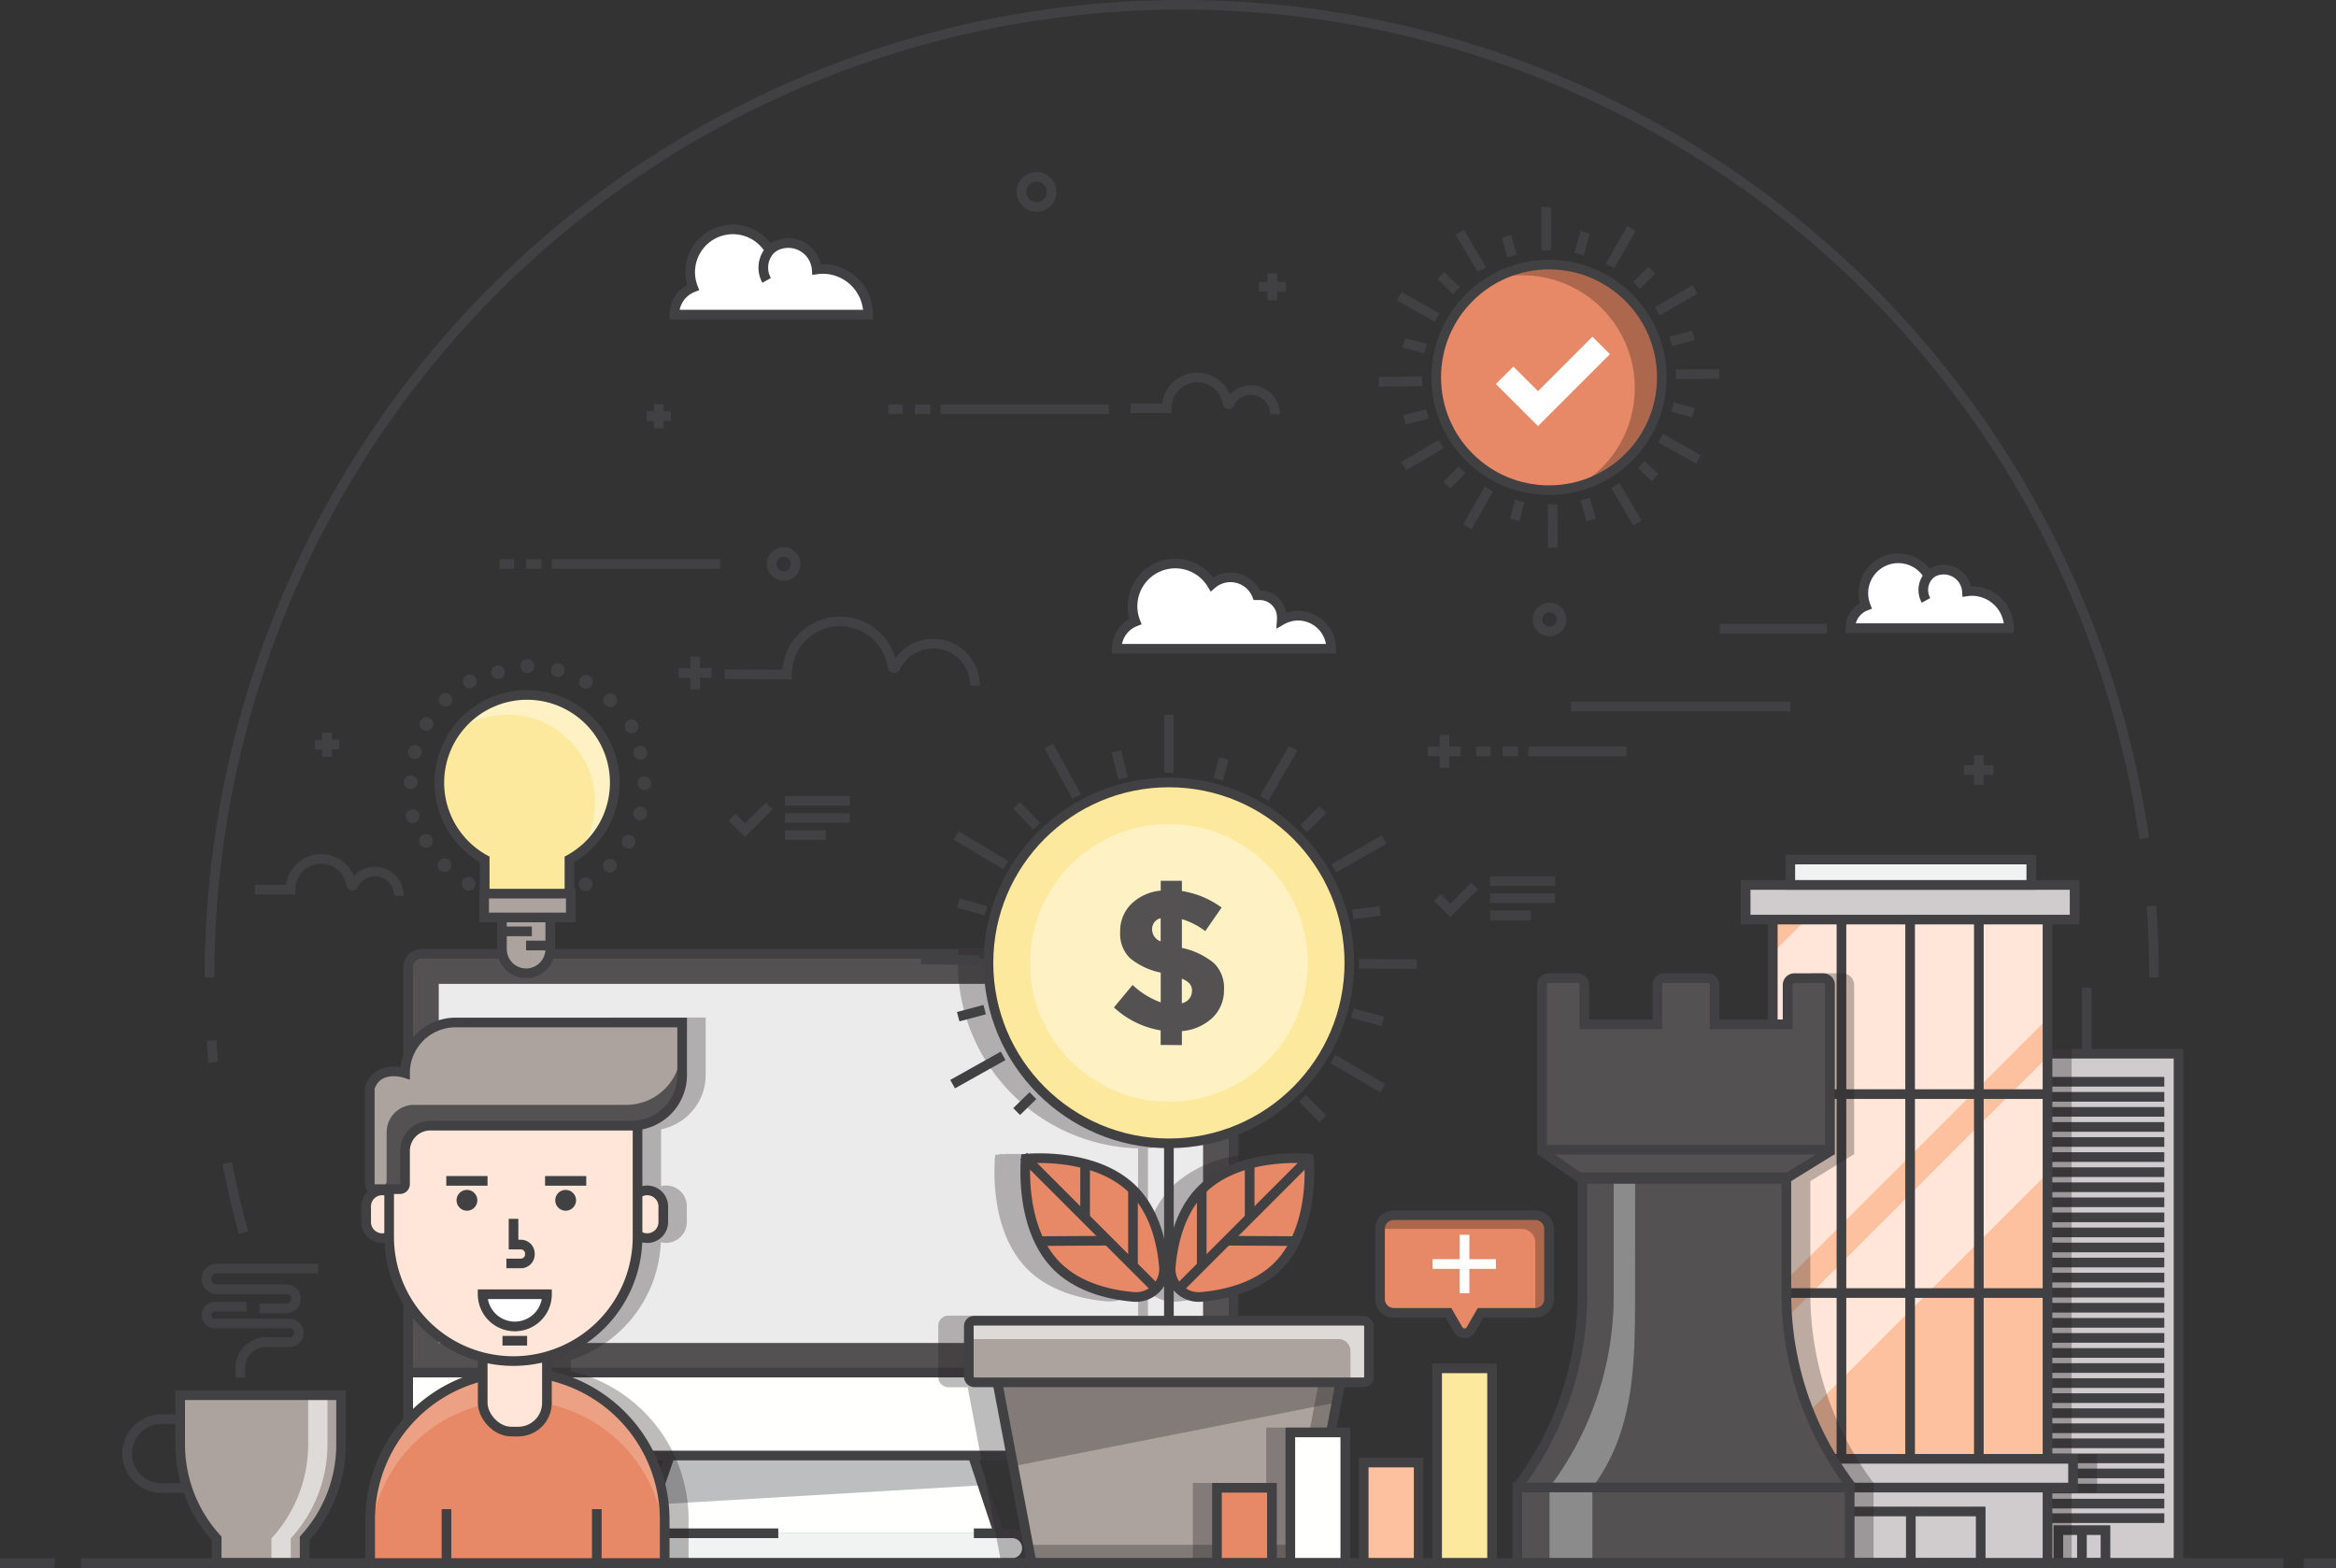 <svg xmlns="http://www.w3.org/2000/svg" viewBox="0 0 363 243.7"><rect x="0" y="0" width="363" height="243.7" fill="#333333" stroke="none"/><title>business-strategy</title><line x1="324.26" y1="153.48" x2="324.26" y2="165.64" style="fill:none;stroke:#414042;stroke-miterlimit:10;stroke-width:1.5px"/><rect x="309.9" y="163.73" width="28.63" height="79.14" style="fill:#d0ccce"/><rect x="309.9" y="163.73" width="28.63" height="79.14" style="fill:none;stroke:#414042;stroke-miterlimit:10;stroke-width:1.5px"/><line x1="312.19" y1="203.2" x2="336.32" y2="203.2" style="fill:none;stroke:#414042;stroke-miterlimit:10;stroke-width:1.5px"/><line x1="312.19" y1="200.86" x2="336.32" y2="200.86" style="fill:none;stroke:#414042;stroke-miterlimit:10;stroke-width:1.5px"/><line x1="312.19" y1="198.52" x2="336.32" y2="198.52" style="fill:none;stroke:#414042;stroke-miterlimit:10;stroke-width:1.5px"/><line x1="312.19" y1="196.18" x2="336.32" y2="196.18" style="fill:none;stroke:#414042;stroke-miterlimit:10;stroke-width:1.5px"/><line x1="312.19" y1="193.84" x2="336.32" y2="193.84" style="fill:none;stroke:#414042;stroke-miterlimit:10;stroke-width:1.5px"/><line x1="312.19" y1="191.5" x2="336.32" y2="191.5" style="fill:none;stroke:#414042;stroke-miterlimit:10;stroke-width:1.5px"/><line x1="312.19" y1="189.16" x2="336.32" y2="189.16" style="fill:none;stroke:#414042;stroke-miterlimit:10;stroke-width:1.5px"/><line x1="312.19" y1="186.82" x2="336.32" y2="186.82" style="fill:none;stroke:#414042;stroke-miterlimit:10;stroke-width:1.5px"/><line x1="312.19" y1="184.48" x2="336.32" y2="184.48" style="fill:none;stroke:#414042;stroke-miterlimit:10;stroke-width:1.5px"/><line x1="312.19" y1="182.14" x2="336.32" y2="182.14" style="fill:none;stroke:#414042;stroke-miterlimit:10;stroke-width:1.5px"/><line x1="312.19" y1="179.79" x2="336.32" y2="179.79" style="fill:none;stroke:#414042;stroke-miterlimit:10;stroke-width:1.5px"/><line x1="312.19" y1="177.45" x2="336.32" y2="177.45" style="fill:none;stroke:#414042;stroke-miterlimit:10;stroke-width:1.5px"/><line x1="312.19" y1="175.11" x2="336.32" y2="175.11" style="fill:none;stroke:#414042;stroke-miterlimit:10;stroke-width:1.5px"/><line x1="312.19" y1="172.77" x2="336.32" y2="172.77" style="fill:none;stroke:#414042;stroke-miterlimit:10;stroke-width:1.5px"/><line x1="312.19" y1="170.43" x2="336.32" y2="170.43" style="fill:none;stroke:#414042;stroke-miterlimit:10;stroke-width:1.5px"/><line x1="312.19" y1="168.09" x2="336.32" y2="168.09" style="fill:none;stroke:#414042;stroke-miterlimit:10;stroke-width:1.5px"/><line x1="312.19" y1="235.9" x2="336.32" y2="235.9" style="fill:none;stroke:#414042;stroke-miterlimit:10;stroke-width:1.5px"/><line x1="312.19" y1="233.64" x2="336.32" y2="233.64" style="fill:none;stroke:#414042;stroke-miterlimit:10;stroke-width:1.5px"/><line x1="312.19" y1="231.3" x2="336.32" y2="231.3" style="fill:none;stroke:#414042;stroke-miterlimit:10;stroke-width:1.5px"/><line x1="312.19" y1="228.95" x2="336.32" y2="228.95" style="fill:none;stroke:#414042;stroke-miterlimit:10;stroke-width:1.5px"/><line x1="312.19" y1="226.61" x2="336.32" y2="226.61" style="fill:none;stroke:#414042;stroke-miterlimit:10;stroke-width:1.5px"/><line x1="312.19" y1="224.27" x2="336.32" y2="224.27" style="fill:none;stroke:#414042;stroke-miterlimit:10;stroke-width:1.5px"/><line x1="312.19" y1="221.93" x2="336.32" y2="221.93" style="fill:none;stroke:#414042;stroke-miterlimit:10;stroke-width:1.5px"/><line x1="312.19" y1="219.59" x2="336.32" y2="219.59" style="fill:none;stroke:#414042;stroke-miterlimit:10;stroke-width:1.5px"/><line x1="312.19" y1="217.25" x2="336.32" y2="217.25" style="fill:none;stroke:#414042;stroke-miterlimit:10;stroke-width:1.5px"/><line x1="312.19" y1="214.91" x2="336.32" y2="214.91" style="fill:none;stroke:#414042;stroke-miterlimit:10;stroke-width:1.5px"/><line x1="312.19" y1="212.57" x2="336.32" y2="212.57" style="fill:none;stroke:#414042;stroke-miterlimit:10;stroke-width:1.5px"/><line x1="312.19" y1="210.23" x2="336.32" y2="210.23" style="fill:none;stroke:#414042;stroke-miterlimit:10;stroke-width:1.5px"/><line x1="312.19" y1="207.89" x2="336.32" y2="207.89" style="fill:none;stroke:#414042;stroke-miterlimit:10;stroke-width:1.5px"/><line x1="312.19" y1="205.55" x2="336.32" y2="205.55" style="fill:none;stroke:#414042;stroke-miterlimit:10;stroke-width:1.5px"/><rect x="319.86" y="237.76" width="7.32" height="5.11" style="fill:none;stroke:#414042;stroke-miterlimit:10;stroke-width:1.5px"/><line x1="323.52" y1="237.76" x2="323.52" y2="242.87" style="fill:none;stroke:#414042;stroke-miterlimit:10;stroke-width:1.5px"/><polygon points="325.89 231.9 325.89 225.93 321.92 225.93 321.92 162.98 309.15 162.98 309.15 243.62 311.54 243.62 319.11 243.62 321.92 243.62 321.92 231.9 325.89 231.9" style="fill:#231f20;opacity:0.3;isolation:isolate"/><rect x="275.48" y="139.1" width="42.69" height="103.77" style="fill:#d0ccce"/><rect x="275.48" y="139.1" width="42.69" height="88.79" style="fill:#fec1a0"/><polygon points="284.44 139.1 275.48 148.06 275.48 200.96 318.17 158.27 318.17 140.15 317.12 139.1 284.44 139.1" style="fill:#ffe6d9"/><polygon points="275.48 223.03 276.46 224.01 318.17 182.3 318.17 164.23 275.48 206.92 275.48 223.03" style="fill:#ffe6d9"/><rect x="275.48" y="139.1" width="42.69" height="103.77" style="fill:none;stroke:#414042;stroke-miterlimit:10;stroke-width:1.5px"/><line x1="286.15" y1="139.04" x2="286.15" y2="226.89" style="fill:none;stroke:#414042;stroke-miterlimit:10;stroke-width:1.5px"/><line x1="296.82" y1="139.04" x2="296.82" y2="226.89" style="fill:none;stroke:#414042;stroke-miterlimit:10;stroke-width:1.5px"/><line x1="307.5" y1="139.04" x2="307.5" y2="226.89" style="fill:none;stroke:#414042;stroke-miterlimit:10;stroke-width:1.5px"/><line x1="275.48" y1="170.01" x2="318.17" y2="170.01" style="fill:none;stroke:#414042;stroke-miterlimit:10;stroke-width:1.5px"/><line x1="275.48" y1="200.92" x2="318.17" y2="200.92" style="fill:none;stroke:#414042;stroke-miterlimit:10;stroke-width:1.5px"/><rect x="271.02" y="226.68" width="51.12" height="4.47" style="fill:#d0ccce"/><rect x="271.02" y="226.68" width="51.12" height="4.47" style="fill:none;stroke:#414042;stroke-miterlimit:10;stroke-width:1.5px"/><rect x="271.26" y="137.51" width="51.12" height="5.38" style="fill:#d0ccce"/><rect x="271.26" y="137.51" width="51.12" height="5.38" style="fill:none;stroke:#414042;stroke-miterlimit:10;stroke-width:1.5px"/><rect x="278.2" y="133.56" width="37.45" height="3.94" style="fill:#f1f2f2"/><rect x="278.2" y="133.56" width="37.45" height="3.94" style="fill:none;stroke:#414042;stroke-miterlimit:10;stroke-width:1.5px"/><rect x="286.1" y="234.86" width="21.69" height="8.01" style="fill:none;stroke:#414042;stroke-miterlimit:10;stroke-width:1.5px"/><line x1="296.93" y1="234.86" x2="296.93" y2="242.87" style="fill:none;stroke:#414042;stroke-miterlimit:10;stroke-width:1.5px"/><polygon points="155.18 238.25 99.95 238.25 107.04 217.66 148.34 217.66 155.18 238.25" style="fill:#fffffe"/><polygon points="100.94 233.83 153.02 230.77 148.59 218.79 106.54 218.79 100.94 233.83" style="fill:#bcbec0"/><polyline points="99.95 238.25 107.04 217.66 148.34 217.66 155.18 238.25" style="fill:none;stroke:#414042;stroke-miterlimit:10;stroke-width:1.5px"/><rect x="63.43" y="148.21" width="128.26" height="68.73" rx="2.03" ry="2.03" style="fill:#535151"/><path d="M191.7,213.24v7.83a5.23,5.23,0,0,1-5.41,5H68.85a5.23,5.23,0,0,1-5.41-5v-7.83Z" transform="translate(0 0.05)" style="fill:#fffffe"/><rect x="68.18" y="152.88" width="118.77" height="55.8" style="fill:#ecebeb"/><rect x="95.55" y="238.25" width="64.02" height="4.62" style="fill:#f1f2f2"/><path d="M151.33,238.2h5.94a2.31,2.31,0,0,1,2.31,2.31h0a2.31,2.31,0,0,1-2.31,2.31H97.86a2.31,2.31,0,0,1-2.31-2.31h0a2.31,2.31,0,0,1,2.31-2.31h23.08" transform="translate(0 0.05)" style="fill:none;stroke:#414042;stroke-miterlimit:10;stroke-width:1.5px"/><rect x="63.43" y="148.21" width="128.26" height="77.96" rx="2.03" ry="2.03" style="fill:none;stroke:#414042;stroke-miterlimit:10;stroke-width:1.5px"/><line x1="63.43" y1="213.28" x2="191.7" y2="213.28" style="fill:none;stroke:#414042;stroke-miterlimit:10;stroke-width:1.5px"/><g style="opacity:0.3"><path d="M178.39,204.42v-4a3.58,3.58,0,0,0,.26.29,5.09,5.09,0,0,0,3.6,1.5h.45a22.72,22.72,0,0,0,9.74-2.95V179.52a18.57,18.57,0,0,0-10.25,4.75,16.26,16.26,0,0,0-3.8,6.41V178.34a28.61,28.61,0,0,0,14.05-4.1v-24a2.78,2.78,0,0,0-2.78-2.78H148.94c-.05.71-.09,1.43-.09,2.16a28.82,28.82,0,0,0,28,28.77v14a17.22,17.22,0,0,0-4.28-8c-5.57-5.57-15-5.22-16.93-5.08l-.11-.11-.13.13h-.12l-.61.06-.06.61h0l-.13.13.11.11c-.14,2-.5,11.36,5.08,16.93,3.55,3.55,8.7,4.69,12.4,5h.45a5.08,5.08,0,0,0,4.34-2.44v4.65H147.38a1.57,1.57,0,0,0-1.58,1.56s0,0,0,.06v7.93a1.57,1.57,0,0,0,1.57,1.57h3l2.15,11.37h37.14a2.78,2.78,0,0,0,2.78-2.78V204.42Zm12.55,19.66a1.28,1.28,0,0,1-1.28,1.28h-.58a5.25,5.25,0,0,0,1.86-1.75Z" transform="translate(0 0.05)" style="fill:#231f20"/><path d="M159.58,242.82v-.32a3,3,0,0,0,0-4v-.33h-.33a3,3,0,0,0-2-.75H155.7l-2.7-8.28,2.73,14.43h1.58a3,3,0,0,0,2-.75Z" transform="translate(0 0.05)" style="fill:#231f20"/></g><line x1="181.64" y1="161.93" x2="181.64" y2="217.92" style="fill:none;stroke:#414042;stroke-miterlimit:10;stroke-width:1.5px"/><polygon points="202.98 242.87 160.31 242.87 154.05 209.8 209.24 209.8 202.98 242.87" style="fill:#aca39e"/><polygon points="205.87 209.8 200.15 240.04 159.77 240.04 160.31 242.87 202.98 242.87 209.24 209.8 205.87 209.8" style="fill:#817a77"/><polygon points="157.46 227.83 207.7 217.92 209.24 209.8 154.05 209.8 157.46 227.83" style="fill:#231f20;opacity:0.3;isolation:isolate"/><polygon points="202.98 242.87 160.31 242.87 154.05 209.8 209.24 209.8 202.98 242.87" style="fill:none;stroke:#414042;stroke-miterlimit:10;stroke-width:1.5px"/><rect x="150.55" y="205.22" width="62.18" height="9.57" rx="1.31" ry="1.31" style="fill:#aca39e"/><path d="M210.88,205.17H152.4a1.85,1.85,0,0,0-1.85,1.85h0v1H208a1.85,1.85,0,0,1,1.85,1.85h0v4.9h1a1.85,1.85,0,0,0,1.85-1.85h0V207a1.85,1.85,0,0,0-1.87-1.83Z" transform="translate(0 0.05)" style="fill:#dedad8"/><rect x="150.55" y="205.22" width="62.18" height="9.57" rx="0.82" ry="0.82" style="fill:none;stroke:#414042;stroke-miterlimit:10;stroke-width:1.5px"/><path d="M203.4,180s1.11,10.74-4.83,16.68c-3.38,3.38-8.31,4.48-11.93,4.79a4.35,4.35,0,0,1-4.71-4.71c.32-3.63,1.42-8.56,4.79-11.93C192.66,178.86,203.4,180,203.4,180Z" transform="translate(0 0.05)" style="fill:#e78967"/><path d="M203.4,180s1.11,10.74-4.83,16.68c-3.38,3.38-8.31,4.48-11.93,4.79a4.35,4.35,0,0,1-4.71-4.71c.32-3.63,1.42-8.56,4.79-11.93C192.66,178.86,203.4,180,203.4,180Z" transform="translate(0 0.05)" style="fill:none;stroke:#414042;stroke-miterlimit:10;stroke-width:1.5px"/><line x1="183.19" y1="200.24" x2="203.76" y2="179.67" style="fill:none;stroke:#414042;stroke-miterlimit:10;stroke-width:1.5px"/><line x1="194.19" y1="189.24" x2="194.19" y2="180.82" style="fill:none;stroke:#414042;stroke-miterlimit:10;stroke-width:1.5px"/><line x1="186.74" y1="196.68" x2="186.74" y2="184.85" style="fill:none;stroke:#414042;stroke-miterlimit:10;stroke-width:1.5px"/><line x1="201.32" y1="192.85" x2="190.64" y2="192.79" style="fill:none;stroke:#414042;stroke-miterlimit:10;stroke-width:1.5px"/><path d="M159.4,180s-1.11,10.74,4.83,16.68c3.38,3.38,8.31,4.48,11.93,4.79a4.35,4.35,0,0,0,4.71-4.71c-.32-3.63-1.42-8.56-4.79-11.93C170.14,178.86,159.4,180,159.4,180Z" transform="translate(0 0.05)" style="fill:#e78967"/><path d="M159.4,180s-1.11,10.74,4.83,16.68c3.38,3.38,8.31,4.48,11.93,4.79a4.35,4.35,0,0,0,4.71-4.71c-.32-3.63-1.42-8.56-4.79-11.93C170.14,178.86,159.4,180,159.4,180Z" transform="translate(0 0.05)" style="fill:none;stroke:#414042;stroke-miterlimit:10;stroke-width:1.5px"/><line x1="179.62" y1="200.24" x2="159.05" y2="179.67" style="fill:none;stroke:#414042;stroke-miterlimit:10;stroke-width:1.5px"/><line x1="168.62" y1="189.24" x2="168.62" y2="180.82" style="fill:none;stroke:#414042;stroke-miterlimit:10;stroke-width:1.5px"/><line x1="176.06" y1="196.68" x2="176.06" y2="184.85" style="fill:none;stroke:#414042;stroke-miterlimit:10;stroke-width:1.5px"/><line x1="161.48" y1="192.85" x2="172.17" y2="192.79" style="fill:none;stroke:#414042;stroke-miterlimit:10;stroke-width:1.5px"/><circle cx="181.64" cy="149.62" r="28.04" style="fill:#fde99d"/><circle cx="181.64" cy="149.62" r="21.57" style="fill:#fef2c4"/><circle cx="181.64" cy="149.62" r="28.04" style="fill:none;stroke:#414042;stroke-miterlimit:10;stroke-width:1.5px"/><path d="M180.36,162.32v-2.26a14.12,14.12,0,0,1-7.26-3.57L176,153a12.54,12.54,0,0,0,4.37,2.7v-4.62a11,11,0,0,1-4.78-2.25,5.27,5.27,0,0,1-1.52-4.06,5.89,5.89,0,0,1,1.74-4.37,7.54,7.54,0,0,1,4.56-2.06v-1.52h3.29v1.58a14.23,14.23,0,0,1,6.17,2.57l-2.54,3.66a11.85,11.85,0,0,0-3.63-1.86v4.47a11.66,11.66,0,0,1,4.94,2.33,5.3,5.3,0,0,1,1.6,4.12,5.88,5.88,0,0,1-1.78,4.4,7.87,7.87,0,0,1-4.76,2.08v2.17Zm0-19.69a1.72,1.72,0,0,0-1.33,1.71,2,2,0,0,0,1.33,1.89Zm4.87,11.29a1.71,1.71,0,0,0-.34-1.09,3.07,3.07,0,0,0-1.24-.8v3.81a1.93,1.93,0,0,0,1.57-1.92Z" transform="translate(0 0.05)" style="fill:#535151"/><line x1="181.64" y1="111.08" x2="181.64" y2="120.08" style="fill:none;stroke:#414042;stroke-miterlimit:10;stroke-width:1.5px"/><line x1="190.19" y1="117.84" x2="189.31" y2="121.09" style="fill:none;stroke:#414042;stroke-miterlimit:10;stroke-width:1.5px"/><line x1="200.97" y1="116.27" x2="196.45" y2="124.06" style="fill:none;stroke:#414042;stroke-miterlimit:10;stroke-width:1.5px"/><line x1="205.54" y1="125.83" x2="202.58" y2="128.78" style="fill:none;stroke:#414042;stroke-miterlimit:10;stroke-width:1.5px"/><line x1="215.08" y1="130.45" x2="207.27" y2="134.93" style="fill:none;stroke:#414042;stroke-miterlimit:10;stroke-width:1.5px"/><line x1="214.47" y1="141.54" x2="210.2" y2="142.09" style="fill:none;stroke:#414042;stroke-miterlimit:10;stroke-width:1.5px"/><line x1="220.18" y1="149.8" x2="211.18" y2="149.76" style="fill:none;stroke:#414042;stroke-miterlimit:10;stroke-width:1.5px"/><line x1="214.9" y1="158.72" x2="210.13" y2="157.42" style="fill:none;stroke:#414042;stroke-miterlimit:10;stroke-width:1.5px"/><line x1="214.9" y1="169.1" x2="207.13" y2="164.55" style="fill:none;stroke:#414042;stroke-miterlimit:10;stroke-width:1.5px"/><line x1="205.54" y1="173.86" x2="202.38" y2="170.65" style="fill:none;stroke:#414042;stroke-miterlimit:10;stroke-width:1.5px"/><line x1="157.98" y1="172.72" x2="160.51" y2="170.25" style="fill:none;stroke:#414042;stroke-miterlimit:10;stroke-width:1.5px"/><line x1="148.03" y1="168.46" x2="155.88" y2="164.06" style="fill:none;stroke:#414042;stroke-miterlimit:10;stroke-width:1.5px"/><line x1="148.9" y1="157.98" x2="153.01" y2="156.88" style="fill:none;stroke:#414042;stroke-miterlimit:10;stroke-width:1.5px"/><line x1="143.11" y1="149.07" x2="152.11" y2="149.19" style="fill:none;stroke:#414042;stroke-miterlimit:10;stroke-width:1.5px"/><line x1="148.9" y1="140.31" x2="153.23" y2="141.54" style="fill:none;stroke:#414042;stroke-miterlimit:10;stroke-width:1.5px"/><line x1="148.58" y1="129.82" x2="156.3" y2="134.44" style="fill:none;stroke:#414042;stroke-miterlimit:10;stroke-width:1.5px"/><line x1="157.98" y1="125.15" x2="161.11" y2="128.39" style="fill:none;stroke:#414042;stroke-miterlimit:10;stroke-width:1.5px"/><line x1="162.96" y1="115.91" x2="167.32" y2="123.78" style="fill:none;stroke:#414042;stroke-miterlimit:10;stroke-width:1.5px"/><line x1="173.48" y1="116.75" x2="174.52" y2="120.95" style="fill:none;stroke:#414042;stroke-miterlimit:10;stroke-width:1.5px"/><line x1="231.56" y1="136.9" x2="241.65" y2="136.9" style="fill:none;stroke:#414042;stroke-miterlimit:10;stroke-width:1.5px"/><line x1="231.56" y1="142.24" x2="237.93" y2="142.24" style="fill:none;stroke:#414042;stroke-miterlimit:10;stroke-width:1.5px"/><line x1="231.56" y1="139.57" x2="241.65" y2="139.57" style="fill:none;stroke:#414042;stroke-miterlimit:10;stroke-width:1.5px"/><polyline points="229.15 137.68 225.38 141.45 223.37 139.45" style="fill:none;stroke:#414042;stroke-miterlimit:10;stroke-width:1.5px"/><line x1="121.96" y1="124.44" x2="132.05" y2="124.44" style="fill:none;stroke:#414042;stroke-miterlimit:10;stroke-width:1.5px"/><line x1="121.96" y1="129.77" x2="128.33" y2="129.77" style="fill:none;stroke:#414042;stroke-miterlimit:10;stroke-width:1.5px"/><line x1="121.96" y1="127.11" x2="132.05" y2="127.11" style="fill:none;stroke:#414042;stroke-miterlimit:10;stroke-width:1.5px"/><polyline points="119.55 125.22 115.77 128.99 113.77 126.99" style="fill:none;stroke:#414042;stroke-miterlimit:10;stroke-width:1.5px"/><path d="M334.32,140.72q.4,5.51.4,11.11" transform="translate(0 0.05)" style="fill:none;stroke:#414042;stroke-miterlimit:10;stroke-width:1.5px"/><path d="M32.56,151.83A151.09,151.09,0,0,1,333.19,130.2" transform="translate(0 0.05)" style="fill:none;stroke:#414042;stroke-miterlimit:10;stroke-width:1.5px"/><path d="M33.13,165q-.14-1.68-.25-3.37" transform="translate(0 0.05)" style="fill:none;stroke:#414042;stroke-miterlimit:10;stroke-width:1.5px"/><path d="M37.82,191.49q-.7-2.6-1.32-5.23t-1.19-5.59" transform="translate(0 0.05)" style="fill:none;stroke:#414042;stroke-miterlimit:10;stroke-width:1.5px"/><line x1="227.01" y1="116.76" x2="221.88" y2="116.76" style="fill:none;stroke:#414042;stroke-miterlimit:10;stroke-width:1.5px"/><line x1="224.45" y1="119.32" x2="224.45" y2="114.19" style="fill:none;stroke:#414042;stroke-miterlimit:10;stroke-width:1.5px"/><line x1="110.59" y1="104.57" x2="105.45" y2="104.57" style="fill:none;stroke:#414042;stroke-miterlimit:10;stroke-width:1.5px"/><line x1="108.02" y1="107.14" x2="108.02" y2="102" style="fill:none;stroke:#414042;stroke-miterlimit:10;stroke-width:1.5px"/><line x1="309.78" y1="119.65" x2="305.19" y2="119.65" style="fill:none;stroke:#414042;stroke-miterlimit:10;stroke-width:1.5px"/><line x1="307.49" y1="121.95" x2="307.49" y2="117.36" style="fill:none;stroke:#414042;stroke-miterlimit:10;stroke-width:1.5px"/><line x1="199.81" y1="44.57" x2="195.63" y2="44.57" style="fill:none;stroke:#414042;stroke-miterlimit:10;stroke-width:1.5px"/><line x1="197.72" y1="46.66" x2="197.72" y2="42.48" style="fill:none;stroke:#414042;stroke-miterlimit:10;stroke-width:1.5px"/><line x1="104.24" y1="64.67" x2="100.48" y2="64.67" style="fill:none;stroke:#414042;stroke-miterlimit:10;stroke-width:1.5px"/><line x1="102.36" y1="66.56" x2="102.36" y2="62.79" style="fill:none;stroke:#414042;stroke-miterlimit:10;stroke-width:1.5px"/><line x1="52.72" y1="115.71" x2="48.95" y2="115.71" style="fill:none;stroke:#414042;stroke-miterlimit:10;stroke-width:1.5px"/><line x1="50.83" y1="117.59" x2="50.83" y2="113.83" style="fill:none;stroke:#414042;stroke-miterlimit:10;stroke-width:1.5px"/><line x1="235.9" y1="116.76" x2="233.5" y2="116.76" style="fill:none;stroke:#414042;stroke-miterlimit:10;stroke-width:1.5px"/><line x1="252.73" y1="116.76" x2="237.5" y2="116.76" style="fill:none;stroke:#414042;stroke-miterlimit:10;stroke-width:1.5px"/><line x1="278.2" y1="109.8" x2="244.11" y2="109.8" style="fill:none;stroke:#414042;stroke-miterlimit:10;stroke-width:1.5px"/><line x1="283.9" y1="97.7" x2="267.23" y2="97.7" style="fill:none;stroke:#414042;stroke-miterlimit:10;stroke-width:1.5px"/><line x1="229.38" y1="116.76" x2="231.62" y2="116.76" style="fill:none;stroke:#414042;stroke-miterlimit:10;stroke-width:1.5px"/><line x1="84.15" y1="87.63" x2="81.76" y2="87.63" style="fill:none;stroke:#414042;stroke-miterlimit:10;stroke-width:1.5px"/><line x1="111.9" y1="87.63" x2="85.76" y2="87.63" style="fill:none;stroke:#414042;stroke-miterlimit:10;stroke-width:1.5px"/><line x1="77.63" y1="87.63" x2="79.87" y2="87.63" style="fill:none;stroke:#414042;stroke-miterlimit:10;stroke-width:1.5px"/><line x1="144.56" y1="63.59" x2="142.17" y2="63.59" style="fill:none;stroke:#414042;stroke-miterlimit:10;stroke-width:1.5px"/><line x1="172.31" y1="63.59" x2="146.17" y2="63.59" style="fill:none;stroke:#414042;stroke-miterlimit:10;stroke-width:1.5px"/><line x1="138.04" y1="63.59" x2="140.28" y2="63.59" style="fill:none;stroke:#414042;stroke-miterlimit:10;stroke-width:1.5px"/><circle cx="161.07" cy="29.82" r="2.35" style="fill:none;stroke:#414042;stroke-miterlimit:10;stroke-width:1.5px"/><circle cx="240.78" cy="96.26" r="1.87" style="fill:none;stroke:#414042;stroke-miterlimit:10;stroke-width:1.5px"/><circle cx="121.77" cy="87.63" r="1.87" style="fill:none;stroke:#414042;stroke-miterlimit:10;stroke-width:1.5px"/><path d="M53,216.75H28v7.63A21.62,21.62,0,0,0,33.67,239h0v3.81H47.34V239h0A21.62,21.62,0,0,0,53,224.38Z" transform="translate(0 0.05)" style="fill:#aca39e"/><path d="M47.89,216.75v7.63A21.62,21.62,0,0,1,42.18,239h0v3.81h3V239h0a21.62,21.62,0,0,0,5.71-14.63v-7.63Z" transform="translate(0 0.05)" style="fill:#dedad8"/><path d="M53,216.75H28v7.63A21.62,21.62,0,0,0,33.67,239h0v3.81H47.34V239h0A21.62,21.62,0,0,0,53,224.38Z" transform="translate(0 0.05)" style="fill:none;stroke:#414042;stroke-miterlimit:10;stroke-width:1.5px"/><path d="M29.24,231.18H25.11a5.38,5.38,0,0,1-5.36-5.36h0a5.38,5.38,0,0,1,5.36-5.36h2.65" transform="translate(0 0.05)" style="fill:none;stroke:#414042;stroke-miterlimit:10;stroke-width:1.5px"/><path d="M37.33,214v-1.5a4,4,0,0,1,4-4H45a1.45,1.45,0,0,0,1.45-1.45h0A1.45,1.45,0,0,0,45,205.6H33.41a1.32,1.32,0,0,1-1.32-1.32h0A1.32,1.32,0,0,1,33.41,203h4.9" transform="translate(0 0.05)" style="fill:none;stroke:#414042;stroke-miterlimit:10;stroke-width:1.5px"/><path d="M40.32,203.26h4.21A1.48,1.48,0,0,0,46,201.77h0a1.48,1.48,0,0,0-1.48-1.48H33.7a1.61,1.61,0,0,1-1.61-1.61h0a1.61,1.61,0,0,1,1.61-1.61H49.45" transform="translate(0 0.05)" style="fill:none;stroke:#414042;stroke-miterlimit:10;stroke-width:1.5px"/><circle cx="240.71" cy="58.64" r="17.53" style="fill:#e78967"/><path d="M240.71,41a17.43,17.43,0,0,0-8.66,2.3A17.52,17.52,0,0,1,245,75.57,17.52,17.52,0,0,0,240.72,41Z" transform="translate(0 0.05)" style="fill:#ad674d"/><circle cx="240.71" cy="58.64" r="17.53" style="fill:none;stroke:#414042;stroke-miterlimit:10;stroke-width:1.5px"/><line x1="240.27" y1="32.18" x2="240.27" y2="38.92" style="fill:none;stroke:#414042;stroke-miterlimit:10;stroke-width:1.5px"/><line x1="246.34" y1="36.1" x2="245.38" y2="39.48" style="fill:none;stroke:#414042;stroke-miterlimit:10;stroke-width:1.5px"/><line x1="253.53" y1="35.49" x2="250.17" y2="41.33" style="fill:none;stroke:#414042;stroke-miterlimit:10;stroke-width:1.5px"/><line x1="256.7" y1="41.98" x2="254.32" y2="44.36" style="fill:none;stroke:#414042;stroke-miterlimit:10;stroke-width:1.5px"/><line x1="263.38" y1="44.98" x2="257.54" y2="48.37" style="fill:none;stroke:#414042;stroke-miterlimit:10;stroke-width:1.5px"/><line x1="263.15" y1="52.11" x2="259.63" y2="53.06" style="fill:none;stroke:#414042;stroke-miterlimit:10;stroke-width:1.5px"/><line x1="267.17" y1="58.12" x2="260.42" y2="58.14" style="fill:none;stroke:#414042;stroke-miterlimit:10;stroke-width:1.5px"/><line x1="263.15" y1="64.11" x2="259.88" y2="63.25" style="fill:none;stroke:#414042;stroke-miterlimit:10;stroke-width:1.5px"/><line x1="263.9" y1="71.39" x2="258.04" y2="68.05" style="fill:none;stroke:#414042;stroke-miterlimit:10;stroke-width:1.5px"/><line x1="257.19" y1="74.2" x2="255.02" y2="72.2" style="fill:none;stroke:#414042;stroke-miterlimit:10;stroke-width:1.5px"/><line x1="254.44" y1="81.27" x2="251.03" y2="75.44" style="fill:none;stroke:#414042;stroke-miterlimit:10;stroke-width:1.5px"/><line x1="247.23" y1="80.79" x2="246.34" y2="77.54" style="fill:none;stroke:#414042;stroke-miterlimit:10;stroke-width:1.5px"/><line x1="241.31" y1="85.1" x2="241.27" y2="78.35" style="fill:none;stroke:#414042;stroke-miterlimit:10;stroke-width:1.5px"/><line x1="235.38" y1="80.79" x2="236.16" y2="77.83" style="fill:none;stroke:#414042;stroke-miterlimit:10;stroke-width:1.5px"/><line x1="228.02" y1="81.87" x2="231.35" y2="76" style="fill:none;stroke:#414042;stroke-miterlimit:10;stroke-width:1.5px"/><line x1="224.82" y1="75.4" x2="227.19" y2="73" style="fill:none;stroke:#414042;stroke-miterlimit:10;stroke-width:1.5px"/><line x1="218.12" y1="72.43" x2="223.94" y2="69.01" style="fill:none;stroke:#414042;stroke-miterlimit:10;stroke-width:1.5px"/><line x1="218.24" y1="65.23" x2="221.83" y2="64.33" style="fill:none;stroke:#414042;stroke-miterlimit:10;stroke-width:1.5px"/><line x1="214.25" y1="59.32" x2="221" y2="59.26" style="fill:none;stroke:#414042;stroke-miterlimit:10;stroke-width:1.5px"/><line x1="218.12" y1="53.27" x2="221.51" y2="54.15" style="fill:none;stroke:#414042;stroke-miterlimit:10;stroke-width:1.5px"/><line x1="217.44" y1="46.02" x2="223.32" y2="49.34" style="fill:none;stroke:#414042;stroke-miterlimit:10;stroke-width:1.5px"/><line x1="223.9" y1="42.8" x2="226.31" y2="45.16" style="fill:none;stroke:#414042;stroke-miterlimit:10;stroke-width:1.5px"/><line x1="226.85" y1="36.1" x2="230.28" y2="41.9" style="fill:none;stroke:#414042;stroke-miterlimit:10;stroke-width:1.5px"/><line x1="234.11" y1="36.74" x2="234.96" y2="39.77" style="fill:none;stroke:#414042;stroke-miterlimit:10;stroke-width:1.5px"/><path d="M201.69,95.62a5.11,5.11,0,0,0-2.51.68,3.37,3.37,0,0,0,0-.44,3.42,3.42,0,0,0-3.42-3.42h-.44a4.43,4.43,0,0,0-7-1.71,6.64,6.64,0,0,0-11.89,5.8,4.53,4.53,0,0,0-2.9,4.23h33.33A5.16,5.16,0,0,0,201.69,95.62Z" transform="translate(0 0.05)" style="fill:#fff"/><path d="M201.69,95.62a5.17,5.17,0,0,0-2.51.68,3.37,3.37,0,0,0,0-.44,3.42,3.42,0,0,0-3.42-3.42h-.44a4.43,4.43,0,0,0-7-1.71,6.64,6.64,0,0,0-11.89,5.8,4.53,4.53,0,0,0-2.9,4.23h33.33A5.16,5.16,0,0,0,201.69,95.62Z" transform="translate(0 0.05)" style="fill:none;stroke:#414042;stroke-miterlimit:10;stroke-width:1.5px"/><path d="M127.84,41.74a7.1,7.1,0,0,0-.93.07,4.43,4.43,0,0,0-7.33-3,6.64,6.64,0,0,0-11.89,5.8,4.54,4.54,0,0,0-2.9,4.23H134.9a7.06,7.06,0,0,0-7-7.1Z" transform="translate(0 0.05)" style="fill:#fff"/><path d="M127.84,41.74a7.1,7.1,0,0,0-.93.07,4.43,4.43,0,0,0-7.33-3,6.64,6.64,0,0,0-11.89,5.8,4.54,4.54,0,0,0-2.9,4.23H134.9a7.06,7.06,0,0,0-7-7.1Z" transform="translate(0 0.05)" style="fill:none;stroke:#414042;stroke-miterlimit:10;stroke-width:1.5px"/><path d="M119.13,43.52a4.07,4.07,0,0,1,1.14-5.26" transform="translate(0 0.05)" style="fill:none;stroke:#414042;stroke-miterlimit:10;stroke-width:1.5px"/><path d="M306.41,91.78a5.79,5.79,0,0,0-.76.06,3.62,3.62,0,0,0-6-2.48,5.43,5.43,0,0,0-9.73,4.74,3.71,3.71,0,0,0-2.38,3.46h24.64A5.78,5.78,0,0,0,306.41,91.78Z" transform="translate(0 0.05)" style="fill:#fff"/><path d="M306.41,91.78a5.79,5.79,0,0,0-.76.06,3.62,3.62,0,0,0-6-2.48,5.43,5.43,0,0,0-9.73,4.74,3.71,3.71,0,0,0-2.38,3.46h24.64A5.78,5.78,0,0,0,306.41,91.78Z" transform="translate(0 0.05)" style="fill:none;stroke:#414042;stroke-miterlimit:10;stroke-width:1.5px"/><path d="M299.29,93.24a3.33,3.33,0,0,1,.93-4.3" transform="translate(0 0.05)" style="fill:none;stroke:#414042;stroke-miterlimit:10;stroke-width:1.5px"/><path d="M198.14,64.34a3.74,3.74,0,0,0-7.1-1.67.16.16,0,0,1-.3,0,4.75,4.75,0,0,0-9.45.71H175.7" transform="translate(0 0.05)" style="fill:none;stroke:#414042;stroke-miterlimit:10;stroke-width:1.5px"/><path d="M62,139.15a3.74,3.74,0,0,0-7.1-1.67.16.16,0,0,1-.3,0,4.75,4.75,0,0,0-9.45.71H39.61" transform="translate(0 0.05)" style="fill:none;stroke:#414042;stroke-miterlimit:10;stroke-width:1.5px"/><path d="M151.51,106.49a6.49,6.49,0,0,0-12.32-2.89.27.27,0,0,1-.51-.06,8.24,8.24,0,0,0-16.39,1.23l-9.69-.06" transform="translate(0 0.05)" style="fill:none;stroke:#414042;stroke-miterlimit:10;stroke-width:1.5px"/><path d="M291.1,230.33A49,49,0,0,1,281.32,201V183.49l6.69-4.14h.11V153a1.81,1.81,0,0,0-1.81-1.81h-4.48A1.81,1.81,0,0,0,280,153v5.38h-5.3v67.57h-4.46v6h4.46v11.72h16.44V230.33Z" transform="translate(0 0.05)" style="fill:#231f20;opacity:0.3;isolation:isolate"/><path d="M277.78,153v6.11H266.44V153a1.06,1.06,0,0,0-1.06-1.06H258.6a1.06,1.06,0,0,0-1.06,1.06v6.11H246.21V153a1.06,1.06,0,0,0-1.06-1.06h-4.48a1.06,1.06,0,0,0-1.06,1.06v25.6h44.76V153a1.06,1.06,0,0,0-1.06-1.06h-4.48A1.06,1.06,0,0,0,277.78,153Z" transform="translate(0 0.05)" style="fill:#535151"/><polygon points="277.46 183.19 245.75 183.19 239.61 178.65 284.37 178.65 277.46 183.19" style="fill:#535151"/><rect x="235.78" y="231.13" width="51.65" height="11.74" style="fill:#535151"/><path d="M287.42,231.08H235.78a49.47,49.47,0,0,0,10-29.79V183.14h31.69v18.15a49.47,49.47,0,0,0,10,29.79Z" transform="translate(0 0.05)" style="fill:#535151"/><rect x="240.78" y="231.13" width="6.67" height="11.74" style="fill:#8b8b8b"/><path d="M254.09,183.14h-3.33v18.15a49.47,49.47,0,0,1-10,29.79h6.67c6.48-8.58,6.65-19,6.65-29.79Z" transform="translate(0 0.05)" style="fill:#8b8b8b"/><polyline points="284.65 178.74 277.46 183.19 245.75 183.19 239.36 178.74" style="fill:none;stroke:#414042;stroke-miterlimit:10;stroke-width:1.5px"/><path d="M277.78,153v6.11H266.44V153a1.06,1.06,0,0,0-1.06-1.06H258.6a1.06,1.06,0,0,0-1.06,1.06v6.11H246.21V153a1.06,1.06,0,0,0-1.06-1.06h-4.48a1.06,1.06,0,0,0-1.06,1.06v25.6h44.76V153a1.06,1.06,0,0,0-1.06-1.06h-4.48A1.06,1.06,0,0,0,277.78,153Z" transform="translate(0 0.05)" style="fill:none;stroke:#414042;stroke-miterlimit:10;stroke-width:1.5px"/><rect x="235.78" y="231.13" width="51.65" height="11.74" style="fill:none;stroke:#414042;stroke-miterlimit:10;stroke-width:1.5px"/><path d="M235.9,230.84h0a49.47,49.47,0,0,0,10-29.79V182.9h31.69V201a49.47,49.47,0,0,0,10,29.79h0" transform="translate(0 0.05)" style="fill:none;stroke:#414042;stroke-miterlimit:10;stroke-width:1.5px"/><g style="opacity:0.3"><rect x="185.36" y="230.43" width="10.04" height="13.19" style="fill:#231f20"/><polygon points="206.8 221.83 196.76 221.83 196.76 243.62 203.6 243.62 206.8 226.71 206.8 221.83" style="fill:#231f20"/></g><rect x="189.11" y="231.18" width="8.54" height="11.69" style="fill:#e78967"/><rect x="189.11" y="231.18" width="8.54" height="11.69" style="fill:none;stroke:#414042;stroke-miterlimit:10;stroke-width:1.5px"/><rect x="200.51" y="222.58" width="8.54" height="20.29" style="fill:#fffffe"/><rect x="200.51" y="222.58" width="8.54" height="20.29" style="fill:none;stroke:#414042;stroke-miterlimit:10;stroke-width:1.5px"/><rect x="211.91" y="227.26" width="8.54" height="15.61" style="fill:#fec1a0"/><rect x="211.91" y="227.26" width="8.54" height="15.61" style="fill:none;stroke:#414042;stroke-miterlimit:10;stroke-width:1.5px"/><rect x="223.32" y="212.62" width="8.54" height="30.25" style="fill:#fde99d"/><rect x="223.32" y="212.62" width="8.54" height="30.25" style="fill:none;stroke:#414042;stroke-miterlimit:10;stroke-width:1.5px"/><path d="M238.58,188.77h-22a2.14,2.14,0,0,0-2.13,2.13v10.92a2.14,2.14,0,0,0,2.13,2.13h8.51l1.49,2.58a1.14,1.14,0,0,0,2,0l1.49-2.58h8.51a2.14,2.14,0,0,0,2.13-2.13V190.9A2.14,2.14,0,0,0,238.58,188.77Z" transform="translate(0 0.05)" style="fill:#e78967"/><path d="M238.58,188.77h-22a2.14,2.14,0,0,0-2.13,2.13h22a2.14,2.14,0,0,1,2.13,2.13v11a2.14,2.14,0,0,0,2.13-2.13v-11A2.14,2.14,0,0,0,238.58,188.77Z" transform="translate(0 0.05)" style="fill:#ad674d"/><path d="M238.58,188.77h-22a2.14,2.14,0,0,0-2.13,2.13v10.92a2.14,2.14,0,0,0,2.13,2.13h8.51l1.49,2.58a1.14,1.14,0,0,0,2,0l1.49-2.58h8.51a2.14,2.14,0,0,0,2.13-2.13V190.9A2.14,2.14,0,0,0,238.58,188.77Z" transform="translate(0 0.05)" style="fill:none;stroke:#414042;stroke-miterlimit:10;stroke-width:1.5px"/><line x1="222.6" y1="196.41" x2="232.45" y2="196.41" style="fill:none;stroke:#fff;stroke-miterlimit:10;stroke-width:1.5px"/><line x1="227.58" y1="200.95" x2="227.58" y2="191.87" style="fill:none;stroke:#fff;stroke-miterlimit:10;stroke-width:1.5px"/><path d="M73.8,158.08a8.62,8.62,0,0,0-8.56,7.68c-1.84-.29-4.52.07-5.5,3v15.17a1.53,1.53,0,0,0,.49,1.12,3.23,3.23,0,0,0-1,2.37v2.42a3.25,3.25,0,0,0,3.25,3.25h.37A20.06,20.06,0,0,0,77.26,211.4v1.82A23.68,23.68,0,0,0,59.77,236v6.78H107V236a23.67,23.67,0,0,0-18.31-23v-1.73a20.07,20.07,0,0,0,14-18.3,3.21,3.21,0,0,0,.79.11,3.25,3.25,0,0,0,3.25-3.25h0v-2.42a3.22,3.22,0,0,0-4-3.15v-8.84a8.62,8.62,0,0,0,6.93-8.44v-8.92Z" transform="translate(0 0.05)" style="fill:#231f20;opacity:0.3;isolation:isolate"/><path d="M103.29,242.82V236A23,23,0,0,0,80.4,213.11h0A23,23,0,0,0,57.52,236v6.78Z" transform="translate(0 0.05)" style="fill:#e78967"/><path d="M80.41,213.15A23,23,0,0,0,57.52,236v5a22.89,22.89,0,1,1,45.77-1q0,.48,0,1v-5A23,23,0,0,0,80.41,213.15Z" transform="translate(0 0.05)" style="fill:#eca185"/><path d="M57.52,242.82V236a23,23,0,0,1,22.89-22.89h0A23,23,0,0,1,103.29,236v6.78" transform="translate(0 0.05)" style="fill:none;stroke:#414042;stroke-miterlimit:10;stroke-width:1.5px"/><line x1="69.38" y1="234.5" x2="69.38" y2="242.87" style="fill:none;stroke:#414042;stroke-miterlimit:10;stroke-width:1.5px"/><line x1="92.74" y1="234.5" x2="92.74" y2="242.87" style="fill:none;stroke:#414042;stroke-miterlimit:10;stroke-width:1.5px"/><rect x="75.01" y="201.93" width="9.98" height="20.52" rx="4.46" ry="4.46" style="fill:#ffe6d9"/><rect x="75.01" y="201.93" width="9.98" height="20.52" rx="4.46" ry="4.46" style="fill:none;stroke:#414042;stroke-miterlimit:10;stroke-width:1.5px"/><path d="M61.9,189.84a2.5,2.5,0,0,1-2.5,2.5h0a2.5,2.5,0,0,1-2.5-2.5v-2.42a2.49,2.49,0,0,1,2.48-2.5h0a2.5,2.5,0,0,1,2.5,2.5Z" transform="translate(0 0.05)" style="fill:#ffe6d9"/><path d="M61.9,189.84a2.5,2.5,0,0,1-2.5,2.5h0a2.5,2.5,0,0,1-2.5-2.5v-2.42a2.49,2.49,0,0,1,2.48-2.5h0a2.5,2.5,0,0,1,2.5,2.5Z" transform="translate(0 0.05)" style="fill:none;stroke:#414042;stroke-miterlimit:10;stroke-width:1.5px"/><path d="M103.07,189.84a2.5,2.5,0,0,1-2.5,2.5h0a2.5,2.5,0,0,1-2.5-2.5v-2.42a2.5,2.5,0,0,1,2.5-2.5h0a2.5,2.5,0,0,1,2.5,2.5Z" transform="translate(0 0.05)" style="fill:#ffe6d9"/><path d="M103.07,189.84a2.5,2.5,0,0,1-2.5,2.5h0a2.5,2.5,0,0,1-2.5-2.5v-2.42a2.5,2.5,0,0,1,2.5-2.5h0a2.5,2.5,0,0,1,2.5,2.5Z" transform="translate(0 0.05)" style="fill:none;stroke:#414042;stroke-miterlimit:10;stroke-width:1.5px"/><path d="M99.07,171.93v20.21a19.3,19.3,0,0,1-19.3,19.3h0a19.3,19.3,0,0,1-19.3-19.3h0V171.93Z" transform="translate(0 0.05)" style="fill:#ffe6d9"/><path d="M99.07,171.93v20.21a19.3,19.3,0,0,1-19.3,19.3h0a19.3,19.3,0,0,1-19.3-19.3h0V171.93Z" transform="translate(0 0.05)" style="fill:none;stroke:#414042;stroke-miterlimit:10;stroke-width:1.5px"/><path d="M106,158.83V167a7.86,7.86,0,0,1-7.86,7.86H66.87a3.93,3.93,0,0,0-3.93,3.93v5.15a.79.79,0,0,1-.79.79H58.24a.79.79,0,0,1-.78-.79V169c1.23-3.7,5.48-2.31,5.48-2.31a7.86,7.86,0,0,1,7.86-7.86H106Z" transform="translate(0 0.05)" style="fill:#535151"/><path d="M97.31,171.63a8.51,8.51,0,0,0,8.51-8.51v-4.29h-35A7.86,7.86,0,0,0,63,166.69h0s-4.25-1.39-5.48,2.31v15.32h1.71a.85.85,0,0,0,.85-.85h0v-7.59a4.26,4.26,0,0,1,4.25-4.25Z" transform="translate(0 0.05)" style="fill:#aca39e"/><path d="M106,158.83V167a7.86,7.86,0,0,1-7.86,7.86H66.87a3.93,3.93,0,0,0-3.93,3.93v5.15a.79.79,0,0,1-.79.79H58.24a.79.79,0,0,1-.78-.79V169c1.23-3.7,5.48-2.31,5.48-2.31a7.86,7.86,0,0,1,7.86-7.86H106Z" transform="translate(0 0.05)" style="fill:none;stroke:#414042;stroke-miterlimit:10;stroke-width:1.5px"/><path d="M79.8,189.34v4h1.14a1.4,1.4,0,0,1,1.4,1.4v.13a1.4,1.4,0,0,1-1.4,1.4H78.69" transform="translate(0 0.05)" style="fill:none;stroke:#414042;stroke-miterlimit:10;stroke-width:1.5px"/><line x1="69.35" y1="183.49" x2="75.76" y2="183.49" style="fill:none;stroke:#414042;stroke-miterlimit:10;stroke-width:1.5px"/><line x1="84.7" y1="183.49" x2="91.1" y2="183.49" style="fill:none;stroke:#414042;stroke-miterlimit:10;stroke-width:1.5px"/><circle cx="72.56" cy="186.51" r="1.62" style="fill:#414042"/><circle cx="87.9" cy="186.51" r="1.62" style="fill:#414042"/><path d="M85,201.06a5,5,0,0,1-10,0Z" transform="translate(0 0.05)" style="fill:#fff"/><path d="M85,201.06a5,5,0,0,1-10,0Z" transform="translate(0 0.05)" style="fill:none;stroke:#414042;stroke-miterlimit:10;stroke-width:1.5px"/><line x1="78.08" y1="208.33" x2="81.91" y2="208.33" style="fill:none;stroke:#414042;stroke-miterlimit:10;stroke-width:1.5px"/><circle cx="81.97" cy="103.5" r="1.07" style="fill:#414042"/><circle cx="86.68" cy="104.07" r="1.07" transform="translate(-36.3 160.87) rotate(-74.98)" style="fill:#414042"/><circle cx="91.05" cy="105.89" r="1.07" transform="translate(-46.2 131.75) rotate(-59.96)" style="fill:#414042"/><circle cx="94.82" cy="108.77" r="1.07" transform="translate(-49.13 98.83) rotate(-44.95)" style="fill:#414042"/><circle cx="97.7" cy="112.53" r="1.07" transform="matrix(0.87, -0.5, 0.5, 0.87, -43.12, 63.81)" style="fill:#414042"/><circle cx="99.51" cy="116.93" r="1.07" transform="translate(-26.74 29.59) rotate(-14.91)" style="fill:#414042"/><circle cx="100.12" cy="121.64" r="1.07" transform="translate(-21.71 221.59) rotate(-89.89)" style="fill:#414042"/><circle cx="99.5" cy="126.34" r="1.07" transform="translate(-48.44 189.47) rotate(-74.87)" style="fill:#414042"/><circle cx="97.67" cy="130.73" r="1.07" transform="translate(-64.43 149.58) rotate(-59.85)" style="fill:#414042"/><circle cx="94.77" cy="134.46" r="1.07" transform="translate(-67.24 106) rotate(-44.84)" style="fill:#414042"/><circle cx="91" cy="137.34" r="1.07" transform="translate(-56.25 63.49) rotate(-29.82)" style="fill:#414042"/><circle cx="72.82" cy="137.28" r="1.07" transform="translate(-82.45 131.08) rotate(-59.75)" style="fill:#414042"/><circle cx="69.07" cy="134.38" r="1.07" transform="translate(-74.57 87.58) rotate(-44.73)" style="fill:#414042"/><circle cx="66.19" cy="130.6" r="1.07" transform="translate(-56.03 50.03) rotate(-29.71)" style="fill:#414042"/><circle cx="64.4" cy="126.21" r="1.07" transform="matrix(0.97, -0.25, 0.25, 0.97, -29.9, 20.51)" style="fill:#414042"/><circle cx="63.81" cy="121.49" r="1.07" transform="translate(-58.03 184.68) rotate(-89.68)" style="fill:#414042"/><circle cx="64.46" cy="116.8" r="1.07" transform="translate(-65.23 148.12) rotate(-74.66)" style="fill:#414042"/><circle cx="66.29" cy="112.43" r="1.07" transform="translate(-64.23 112.86) rotate(-59.64)" style="fill:#414042"/><circle cx="69.22" cy="108.69" r="1.07" transform="translate(-56.39 80) rotate(-44.62)" style="fill:#414042"/><circle cx="73" cy="105.81" r="1.07" transform="translate(-42.75 49.94) rotate(-29.61)" style="fill:#414042"/><circle cx="77.39" cy="104.4" r="1.07" transform="translate(-23.61 22.67) rotate(-14.45)" style="fill:#414042"/><path d="M85.51,140.69v6.74a3.77,3.77,0,0,1-3.76,3.76h0A3.77,3.77,0,0,1,78,147.43v-6.74Z" transform="translate(0 0.05)" style="fill:#aca39e"/><path d="M85.51,140.69v6.74a3.77,3.77,0,0,1-3.76,3.76h0A3.77,3.77,0,0,1,78,147.43v-6.74Z" transform="translate(0 0.05)" style="fill:none;stroke:#414042;stroke-miterlimit:10;stroke-width:1.5px"/><path d="M95.53,121.57A13.63,13.63,0,1,0,75.32,133.5v6H88.49v-6A13.62,13.62,0,0,0,95.53,121.57Z" transform="translate(0 0.05)" style="fill:#fde99d"/><path d="M81.9,107.95a13.59,13.59,0,0,0-11,5.62,13.61,13.61,0,0,1,19,19,13.62,13.62,0,0,0-8-24.64Z" transform="translate(0 0.05)" style="fill:#fef2c4"/><path d="M95.53,121.57A13.63,13.63,0,1,0,75.32,133.5v6H88.49v-6A13.62,13.62,0,0,0,95.53,121.57Z" transform="translate(0 0.05)" style="fill:none;stroke:#414042;stroke-miterlimit:10;stroke-width:1.5px"/><rect x="75.23" y="138.86" width="13.47" height="3.7" style="fill:#aca39e"/><rect x="75.23" y="138.86" width="13.47" height="3.7" style="fill:none;stroke:#414042;stroke-miterlimit:10;stroke-width:1.5px"/><line x1="78.4" y1="144.72" x2="82.65" y2="144.72" style="fill:none;stroke:#414042;stroke-miterlimit:10;stroke-width:1.5px"/><line x1="81.75" y1="146.92" x2="86" y2="146.92" style="fill:none;stroke:#414042;stroke-miterlimit:10;stroke-width:1.5px"/><line x1="12.56" y1="242.87" x2="354.83" y2="242.87" style="fill:none;stroke:#414042;stroke-miterlimit:10;stroke-width:1.5px"/><line x1="357.99" y1="242.87" x2="363" y2="242.87" style="fill:none;stroke:#414042;stroke-miterlimit:10;stroke-width:1.5px"/><line x1="8.5" y1="242.87" y2="242.87" style="fill:none;stroke:#414042;stroke-miterlimit:10;stroke-width:1.5px"/><polygon points="239 66.21 232.45 59.67 235.17 56.96 239 60.78 247.45 52.32 250.17 55.03 239 66.21" style="fill:#fff"/></svg>
